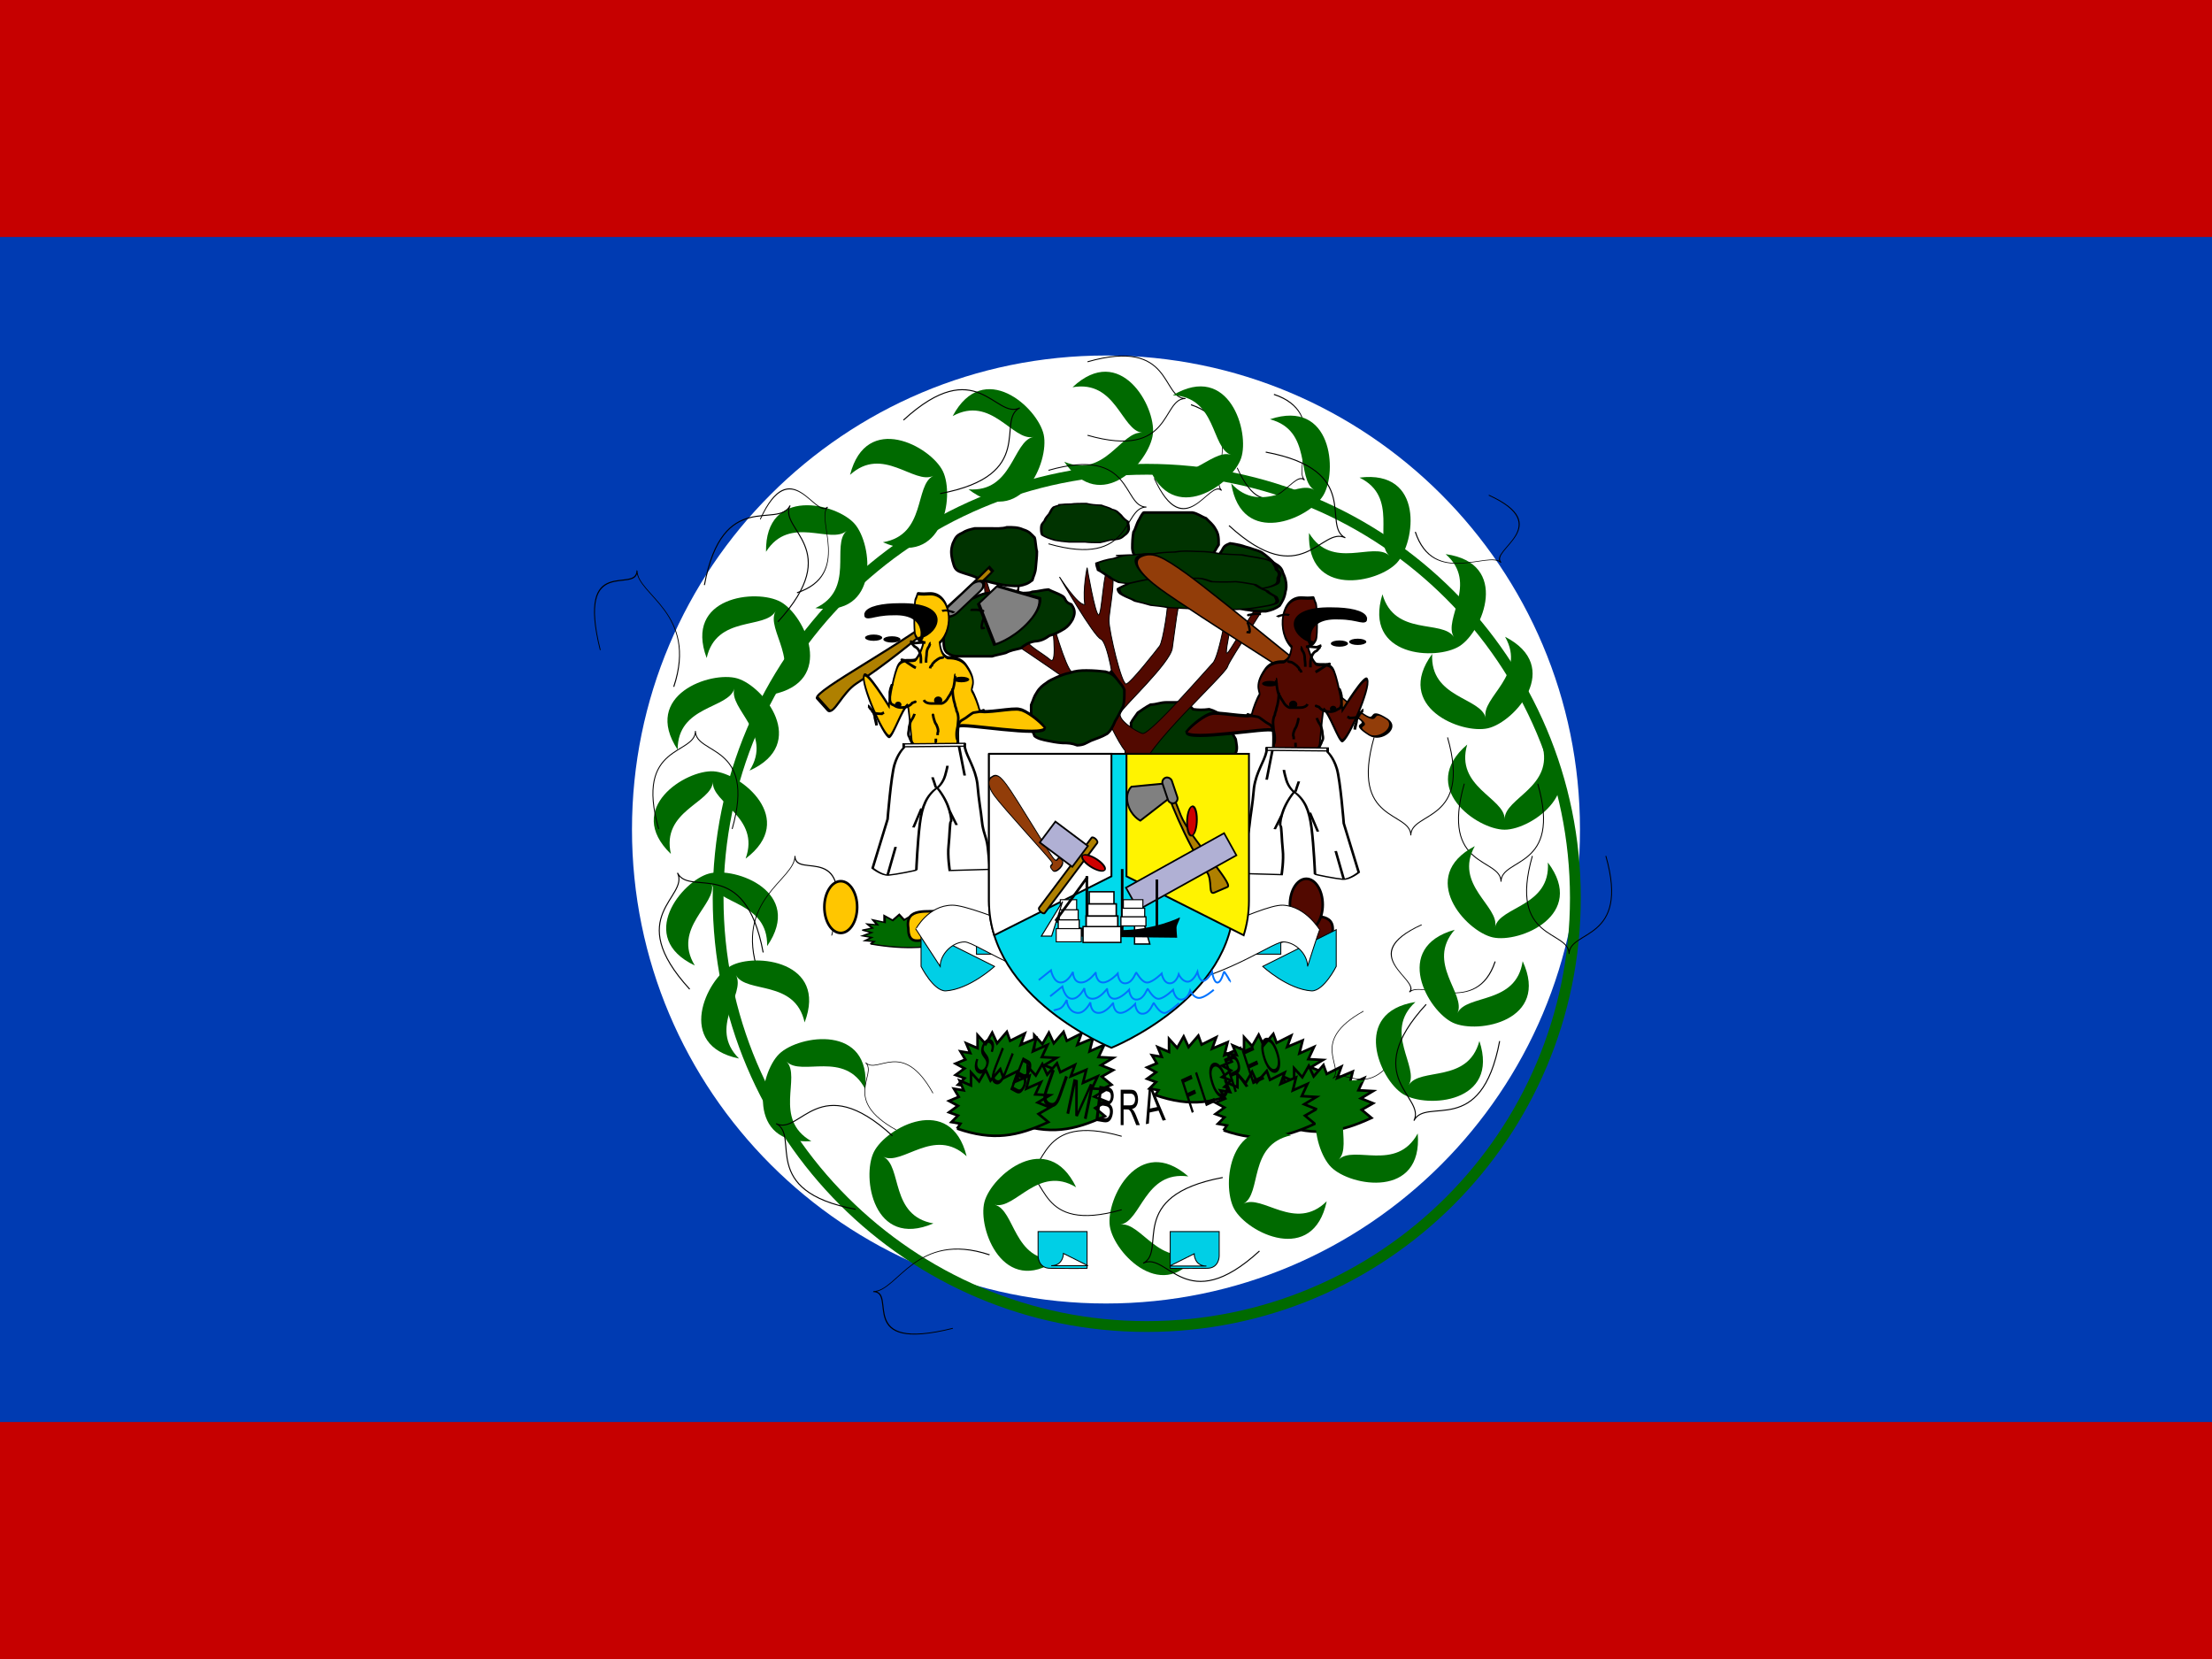 <svg xmlns="http://www.w3.org/2000/svg" height="480" width="640"><rect width="100%" height="100%" fill="#333333" stroke="none"/><defs><clipPath id="a"><path fill-opacity=".67" d="M0 0h640v480H0z"/></clipPath></defs><g clip-path="url(#a)"><path fill-rule="evenodd" fill="#c60000" d="M-40 0h720v480H-40z"/><path fill-rule="evenodd" fill="#003bb2" d="M-40 68.57h720v342.86H-40z"/><path d="M457.137 239.998c0 75.743-61.403 137.143-137.142 137.143-75.743 0-137.142-61.4-137.142-137.14 0-75.744 61.402-137.143 137.142-137.143 75.743 0 137.142 61.403 137.142 137.142z" fill-rule="evenodd" fill="#fff"/><g stroke="#000" fill-rule="evenodd"><path d="M0 318.04c6.927 1.02 14.39 1.206 23.312 0 7.405 1.994 12.863 5.647 18.317 8.326 3.055 5.665 7.337 14 11.654 18.316 1.874 6.872 4.64 9.755 8.326 16.652.92 6.795 3.183 13.617 0 19.98-3.795 4.746-9.757 7.516-14.985 9.992-6.902 3.688-10.937 5.046-19.982 6.66-7.444 1.33-15.03 1.666-23.312 1.666-8.01-1.43-14.19-2.757-21.645-3.33-7.414-1.324-15.898-2.007-23.312-3.33-4.813-2.816-11.026-5.127-16.65-6.66-3.908-3.726-9.56-7.954-14.987-11.657-4.19-7.502-8.004-10.206-11.656-16.652-3.318-4.876-4.892-11.17-4.997-19.98 2.625-5.345 6.96-10.53 9.99-14.987 5.198-3.433 11.073-7.99 18.317-11.656 9.784-.346 13.604-3.214 23.312-3.33h24.977c5.65.565 8.44 5.583 13.32 9.99z" transform="matrix(.2 0 0 .2 345.2 141.6)" stroke-width="3.75" fill="#030"/><path d="M273.08 659.39c-6.66-38.298-16.652-133.21-16.652-174.84 1.665-31.64 121.56-139.87 124.89-151.53 3.33-11.656 64.94-99.91 74.93-126.55-24.976 18.316-66.605 98.243-74.93 106.57-8.326 8.326 18.316-83.257 9.99-111.56-8.325 33.303-21.646 118.22-31.637 126.55-4.993 4.996-91.58 104.9-101.57 101.57-9.99-3.33-36.63-19.98-31.635-29.972 4.995-9.99 71.6-71.6 74.93-93.248s8.327-73.266 14.987-78.26c6.662-4.997 16.653-29.974 24.978-49.956-21.646 9.99-24.977 39.964-33.302 41.63-8.326 1.664-28.308-33.304-28.308-33.304s13.32 38.298 14.986 46.624c1.666 8.326-6.66 63.275-11.656 69.936-4.995 6.66-41.628 53.284-48.29 54.95-6.66 1.665-24.976-76.597-24.976-91.583s13.32-73.266 0-76.597c-8.326 0-9.99 68.27-14.986 68.27s-16.652-68.27-16.652-68.27-6.66 31.638-3.33 53.284c-9.99 1.666-36.633-39.962-36.633-39.962s49.955 86.587 59.947 89.917c9.99 4.993 19.98 68.27 18.316 71.6s-49.954-16.65-59.945-23.313c-9.99-6.66-29.972-79.927-29.972-79.927s9.99 71.602-1.665 61.612c-11.656-9.99-29.972-18.317-39.963-33.303-9.99-14.988-4.995-76.6-4.995-76.6s-16.65 54.95-23.312 54.95c-6.66 0-28.307-73.265-28.307-73.265s3.33 79.927 13.32 84.922c9.99 4.995 159.85 104.9 161.52 114.9 1.666 9.99 19.983 48.288 29.974 59.944-1.666 21.648 6.66 161.52 9.99 194.82l29.973 9.99z" transform="matrix(.2 0 0 .2 278.9 126.3)" stroke-width="1pt" fill="#520900"/><path d="M-338.02 133.21c1.85 6.416 2.528 12.146 11.656 14.986 5.054 1.925 15.007 4.53 19.982 6.66 5.242 2.484 11.14 5.594 18.316 6.66 5.394 1.8 14.58 3.65 21.647 4.997 7.445 1.33 15.03 1.665 23.314 1.665 9.557-1.707 13.81-3.43 19.98-8.326 1.852-6.786 4.344-9.832 4.997-18.317.568-7.944 1.666-14.82 1.666-23.31-1.54-4.624-1.79-15.36-3.33-19.983-5.577-5.466-7.05-8.65-16.652-11.656-7.476-3.382-14.307-3.33-23.312-3.33-6.96 2.32-15.343 1.665-23.31 1.665h-23.312c-6.973 1.518-12.292 2.764-18.317 6.66-8.132 3.675-9.337 6.32-13.32 14.99-2.934 8.8-3.036 15.414 0 26.64z" transform="matrix(.2 0 0 .2 343.3 135.9)" stroke-width="3.75" fill="#030"/><path d="M-329.7 191.49c0-2.78-6.02 2.69-8.326 4.995-5.392 3.774-7.647 8.815-8.326 18.317-2.502 5.19 0 13.714 0 21.646 0 9.18.062 15.585 4.996 19.982 5.598 3.445 8.29 4.995 18.316 4.995h46.624c5.896-1.965 13.09-2.953 19.982-4.995 7.705-4.085 13.07-4.517 21.646-6.66 4.883-4.238 11.635-8.6 19.982-9.99 9.547-.456 15.257-3.79 21.647-8.327 8.218-2.054 15.637-6.365 21.65-9.99 4.836-3.29 8.31-7.416 11.655-13.322 3.396-7.923 4.482-12.893-1.665-21.645-12.144-4.415-6.11-9.19-14.988-13.32-4.062-2.454-13.524-5.674-18.316-8.327-8.293.615-14.192 2.68-23.312 3.33-4.71 2.356-14.368 1.666-21.647 1.666h-26.642c-7.968 0-16.35-.656-23.312 1.665-6.667 1.817-9.985 4.84-16.65 6.66-4.394 2.986-11.508 5.41-16.653 8.325l16.652-8.326c-4.393 2.986-11.507 5.41-23.312 13.32z" transform="matrix(.2 0 0 .2 342.3 137.6)" stroke-width="3.75" fill="#030"/><path d="M-186.5 49.95c3.314 0-5.2 3.98-8.326 6.66-4.01 7.063-4.474 13.422-6.66 19.98-2.566 5.773-5.727 13.067-6.66 19.983-3.14 7.494-4.88 10.226-4.997 19.982 0 7.677-.09 16.38 1.665 21.646 5.05 6.364 9.9 9.978 18.317 14.988 7.205 2.495 12.49 3.984 19.98 4.996h23.312c5.267 1.756 13.97 1.665 21.646 1.665 8.492-3.173 11.708-7.21 19.98-8.327 9.116-.828 10.688-4.642 14.987-11.656 3.998-5.168 5.674-11.013 6.66-18.316 0-8.4-.75-15.627-1.665-23.31-4.006-4.495-7.052-10.697-9.99-18.317-5.146-8.82-5.152-12.74-13.32-16.65-3.977-5.43-10.85-8.07-14.988-11.657-8.65-.618-15.218-1.694-21.646-4.995-7.678 0-16.38-.09-21.647 1.666-6.03 0-10.447.57-16.65 1.665z" transform="matrix(.2 0 0 .1 343.9 141)" stroke-width="3.75" fill="#030"/><path d="M-58.28 64.935c-.987 0-4.077 4.824-6.66 9.99-4.344 6.916-4.925 13.316-8.326 18.317-1.33 7.443-1.665 15.028-1.665 23.312.753 8.314 3.194 11.323 8.323 14.987 7.713 4.38 11.367 6.413 19.982 8.327 7.447.573 12.8 1.665 21.647 1.665 7.968 0 16.35.657 23.312-1.664 8.283 0 15.87-.336 23.312-1.665 3.823-3.24 12.04-6.14 16.65-8.324 5.483-6.643 8.107-13.246 11.657-18.318 0-9.823.078-15.565-4.995-23.313-3.622-6.39-7.962-9.32-13.323-14.987-6.718-2.336-12.38-7.195-19.982-8.325H-58.28z" transform="matrix(.2 0 0 .2 342.6 135.3)" stroke-width="3.75" fill="#030"/><path d="M76.596 76.59c-6.286 2.62-8.59 3.3-11.656 9.992-4.62 7.115-7.342 10.462-11.656 14.986-.99 6.664-3.643 13.88-6.66 18.317-.915 7.684-1.666 14.913-1.666 23.312 4.222 6.486 10.085 12.603 16.65 16.65 6.792 2.352 13.95 5.933 19.983 8.327 7.768 2.033 14.953 4.398 23.314 4.995 7.217 1.803 15.164 1.663 23.312 1.663 7.404-1.61 13.75-3.478 19.98-8.325 3.334-5.197 7.157-11.046 8.327-19.983 2.754-8.263.54-19.06-3.33-26.642-2.04-7.477-5.016-10.373-13.32-14.987-4.596-4.854-10.703-10.322-14.988-13.32-5.28-4.585-12.142-5.154-19.98-8.327-8.493-1.887-11.338-4.33-19.983-4.995l19.983 4.995c-8.488-1.885-11.333-4.33-28.304-6.66z" transform="matrix(.2 0 0 .2 340.6 141.9)" stroke-width="3.75" fill="#030"/><path d="M-51.62 146.53c-7.617 3.463-11.16 7.635-16.65 13.32 0 8.847 1.092 14.2 1.665 21.648 3.466 4.734 7.144 14.25 9.99 18.316 2.173 6.812 6.922 12.137 9.992 16.652 7.69 3.112 15.495 5.44 23.312 8.325 9.196 0 15.096 2.06 23.31 3.333 6.962 2.32 15.344 1.665 23.312 1.665 8.147 0 16.094-.14 23.312 1.665 7.703 1.37 13.396 4.36 21.647 4.995 4.74-.45 13.137-1.138 19.983-1.665 7.667-3.485 10.982-5.707 14.987-11.656 3.753-4.542 3.33-11.267 3.33-19.98 1.603-8.973 2.093-15.008-1.664-23.313-.108-8.96-1.817-13.172-3.33-21.647-3.006-6.01-5.647-8.65-11.657-11.656-5.466-3.807-12.865-5.997-18.318-9.99-7.433-.885-15.76-2.05-21.647-3.33-6.51-4.34-11.933-6.545-21.647-6.66-9.515-1.133-13.997-2.264-21.648 1.664-7.99.57-15.15 2.17-19.982 4.996-6.144.47-15.283.98-19.982 3.33-7.414 0-9.987 1.287-16.65 1.664l16.65-1.665c-7.414 0-9.987 1.286-18.316 9.99z" transform="matrix(.3 0 0 .1 337.9 146.9)" stroke-width="3.75" fill="#030"/><path d="M-123.22 278.07c-4.3-.632-17.278-1.665-26.642-1.665-8.747 0-15.86.58-23.312 3.33-7.975 1.537-13.883 4.047-19.982 6.66-5.053 2.394-10.953 4.83-14.986 8.326-4.955 3.37-9.13 6.337-13.32 13.323-4.477 6.422-4.945 10.56-8.327 18.317v23.31c.59 7.634 1.64 14.23 4.997 21.648 5.022 4.017 11.977 5.282 18.317 6.66 6.03 1.31 13.875 2.775 21.647 3.33 9.24 0 14.16.466 21.647 3.33 9.747-.36 11.606-2.627 19.982-6.66 9.313-3.692 14.86-5.06 23.31-9.99 5.174-4.08 8.58-10.985 11.657-18.317 4.69-7.573 7.91-14.884 11.656-21.645 1.804-7.218 1.665-15.164 1.665-23.312-2.22-6.258-5.752-8.905-9.99-14.986-4.617-5.05-6.673-8.946-9.992-13.32l9.99 13.32c-4.615-5.05-6.67-8.946-18.315-11.656z" transform="matrix(.2 0 0 .2 344.3 138.7)" stroke-width="3.75" fill="#030"/><path d="M0 318.04c6.927 1.02 14.39 1.206 23.312 0 7.405 1.994 12.863 5.647 18.317 8.326 3.055 5.665 7.337 14 11.654 18.316 1.874 6.872 4.64 9.755 8.326 16.652.92 6.795 3.183 13.617 0 19.98-3.795 4.746-9.757 7.516-14.985 9.992-6.902 3.688-10.937 5.046-19.982 6.66-7.444 1.33-15.03 1.666-23.312 1.666-8.01-1.43-14.19-2.757-21.645-3.33-7.414-1.324-15.898-2.007-23.312-3.33-4.813-2.816-11.026-5.127-16.65-6.66-3.908-3.726-9.56-7.954-14.987-11.657-4.19-7.502-8.004-10.206-11.656-16.652-3.318-4.876-4.892-11.17-4.997-19.98 2.625-5.345 6.96-10.53 9.99-14.987 5.198-3.433 11.073-7.99 18.317-11.656 9.784-.346 13.604-3.214 23.312-3.33h24.977c5.65.565 8.44 5.583 13.32 9.99z" transform="matrix(.3 0 0 .1 350.6 136.5)" stroke-width="3.75" fill="#030"/></g><g fill-rule="evenodd" stroke="#000" stroke-width="3.711" fill="#006a00"><path d="M200.16 613.18l4.71-7.064-12.952-2.355 9.42-9.417-12.952-4.71 12.952-9.42-12.952-7.064 14.13-5.888-7.065-11.773 14.13 2.354-5.886-14.13 16.484 7.065v-18.84l11.774 12.952 9.42-16.484 7.065 15.306 14.13-16.484 4.71 12.952 21.192-10.597-5.888 16.484 22.37-9.42-4.71 18.84 21.195-9.42-8.242 17.66 21.194 1.177-17.663 10.597 17.662 7.064-16.485 9.42 14.13 11.774c-45.136 20.802-79.674 27.474-131.87 9.42z" transform="matrix(.2 0 0 .2 294.2 194.2)"/><path d="M200.16 613.18l4.71-7.064-12.952-2.355 9.42-9.417-12.952-4.71 12.952-9.42-12.952-7.064 14.13-5.888-7.065-11.773 14.13 2.354-5.886-14.13 16.484 7.065v-18.84l11.774 12.952 9.42-16.484 7.065 15.306 14.13-16.484 4.71 12.952 21.192-10.597-5.888 16.484 22.37-9.42-4.71 18.84 21.195-9.42-8.242 17.66 21.194 1.177-17.663 10.597 17.662 7.064-16.485 9.42 14.13 11.774c-45.136 20.802-79.674 27.474-131.87 9.42z" transform="matrix(.2 0 0 .2 255.2 193.1)"/><path d="M200.16 613.18l4.71-7.064-12.952-2.355 9.42-9.417-12.952-4.71 12.952-9.42-12.952-7.064 14.13-5.888-7.065-11.773 14.13 2.354-5.886-14.13 16.484 7.065v-18.84l11.774 12.952 9.42-16.484 7.065 15.306 14.13-16.484 4.71 12.952 21.192-10.597-5.888 16.484 22.37-9.42-4.71 18.84 21.195-9.42-8.242 17.66 21.194 1.177-17.663 10.597 17.662 7.064-16.485 9.42 14.13 11.774c-45.136 20.802-79.674 27.474-131.87 9.42z" transform="matrix(.2 0 0 .2 315.9 193.7)"/><path d="M200.16 613.18l4.71-7.064-12.952-2.355 9.42-9.417-12.952-4.71 12.952-9.42-12.952-7.064 14.13-5.888-7.065-11.773 14.13 2.354-5.886-14.13 16.484 7.065v-18.84l11.774 12.952 9.42-16.484 7.065 15.306 14.13-16.484 4.71 12.952 21.192-10.597-5.888 16.484 22.37-9.42-4.71 18.84 21.195-9.42-8.242 17.66 21.194 1.177-17.663 10.597 17.662 7.064-16.485 9.42 14.13 11.774c-45.136 20.802-79.674 27.474-131.87 9.42z" transform="matrix(.2 0 0 .1 289 212.4)"/><path d="M200.16 613.18l4.71-7.064-12.952-2.355 9.42-9.417-12.952-4.71 12.952-9.42-12.952-7.064 14.13-5.888-7.065-11.773 14.13 2.354-5.886-14.13 16.484 7.065v-18.84l11.774 12.952 9.42-16.484 7.065 15.306 14.13-16.484 4.71 12.952 21.192-10.597-5.888 16.484 22.37-9.42-4.71 18.84 21.195-9.42-8.242 17.66 21.194 1.177-17.663 10.597 17.662 7.064-16.485 9.42 14.13 11.774c-45.136 20.802-79.674 27.474-131.87 9.42z" transform="matrix(.2 0 0 .2 330.4 202.7)"/><path d="M200.16 613.18l4.71-7.064-12.952-2.355 9.42-9.417-12.952-4.71 12.952-9.42-12.952-7.064 14.13-5.888-7.065-11.773 14.13 2.354-5.886-14.13 16.484 7.065v-18.84l11.774 12.952 9.42-16.484 7.065 15.306 14.13-16.484 4.71 12.952 21.192-10.597-5.888 16.484 22.37-9.42-4.71 18.84 21.195-9.42-8.242 17.66 21.194 1.177-17.663 10.597 17.662 7.064-16.485 9.42 14.13 11.774c-45.136 20.802-79.674 27.474-131.87 9.42z" transform="matrix(.2 0 0 .2 314 204.4)"/><path d="M200.16 613.18l4.71-7.064-12.952-2.355 9.42-9.417-12.952-4.71 12.952-9.42-12.952-7.064 14.13-5.888-7.065-11.773 14.13 2.354-5.886-14.13 16.484 7.065v-18.84l11.774 12.952 9.42-16.484 7.065 15.306 14.13-16.484 4.71 12.952 21.192-10.597-5.888 16.484 22.37-9.42-4.71 18.84 21.195-9.42-8.242 17.66 21.194 1.177-17.663 10.597 17.662 7.064-16.485 9.42 14.13 11.774c-45.136 20.802-79.674 27.474-131.87 9.42z" transform="matrix(.2 0 0 .2 238.8 193.1)"/><path d="M200.16 613.18l4.71-7.064-12.952-2.355 9.42-9.417-12.952-4.71 12.952-9.42-12.952-7.064 14.13-5.888-7.065-11.773 14.13 2.354-5.886-14.13 16.484 7.065v-18.84l11.774 12.952 9.42-16.484 7.065 15.306 14.13-16.484 4.71 12.952 21.192-10.597-5.888 16.484 22.37-9.42-4.71 18.84 21.195-9.42-8.242 17.66 21.194 1.177-17.663 10.597 17.662 7.064-16.485 9.42 14.13 11.774c-45.136 20.802-79.674 27.474-131.87 9.42z" transform="matrix(.2 0 0 .1 211.9 211.8)"/><path d="M200.16 613.18l4.71-7.064-12.952-2.355 9.42-9.417-12.952-4.71 12.952-9.42-12.952-7.064 14.13-5.888-7.065-11.773 14.13 2.354-5.886-14.13 16.484 7.065v-18.84l11.774 12.952 9.42-16.484 7.065 15.306 14.13-16.484 4.71 12.952 21.192-10.597-5.888 16.484 22.37-9.42-4.71 18.84 21.195-9.42-8.242 17.66 21.194 1.177-17.663 10.597 17.662 7.064-16.485 9.42 14.13 11.774c-45.136 20.802-79.674 27.474-131.87 9.42z" transform="matrix(.2 0 0 .2 253.3 202.2)"/><path d="M200.16 613.18l4.71-7.064-12.952-2.355 9.42-9.417-12.952-4.71 12.952-9.42-12.952-7.064 14.13-5.888-7.065-11.773 14.13 2.354-5.886-14.13 16.484 7.065v-18.84l11.774 12.952 9.42-16.484 7.065 15.306 14.13-16.484 4.71 12.952 21.192-10.597-5.888 16.484 22.37-9.42-4.71 18.84 21.195-9.42-8.242 17.66 21.194 1.177-17.663 10.597 17.662 7.064-16.485 9.42 14.13 11.774c-45.136 20.802-79.674 27.474-131.87 9.42z" transform="matrix(.2 0 0 .2 236.9 203.9)"/><path d="M200.16 613.18l4.71-7.064-12.952-2.355 9.42-9.417-12.952-4.71 12.952-9.42-12.952-7.064 14.13-5.888-7.065-11.773 14.13 2.354-5.886-14.13 16.484 7.065v-18.84l11.774 12.952 9.42-16.484 7.065 15.306 14.13-16.484 4.71 12.952 21.192-10.597-5.888 16.484 22.37-9.42-4.71 18.84 21.195-9.42-8.242 17.66 21.194 1.177-17.663 10.597 17.662 7.064-16.485 9.42 14.13 11.774c-45.136 20.802-79.674 27.474-131.87 9.42z" transform="matrix(-.3 0 0 -.2 399.8 380.2)"/></g><path d="M356.34 196.48c0 22.512-18.995 6.66-38.298 6.66-19.302 0-36.632 17.517-39.962 0 0-9.19 25.655-23.312 44.957-23.312 14.308 1.666 36.634-4.196 33.303 16.652z" fill-rule="evenodd" transform="matrix(.3 0 0 .3 278.6 211)" stroke="#000" stroke-width="2.5" fill="#510800"/><path d="M356.34 196.48c0 22.512-18.995 6.66-38.298 6.66-19.302 0-36.632 17.517-39.962 0 0-9.19 25.655-23.312 44.957-23.312 14.308 1.666 36.634-4.196 33.303 16.652z" fill-rule="evenodd" transform="matrix(-.3 0 0 .3 369.7 209.6)" stroke="#000" stroke-width="2.5" fill="#ffc600"/><path d="M349.68 188.16c0 13.794-7.082 24.977-15.82 24.977-8.736 0-15.818-11.183-15.818-24.977s7.082-24.977 15.82-24.977c8.735 0 15.818 11.183 15.818 24.977z" fill-rule="evenodd" transform="matrix(.3 0 0 .3 277.8 205.3)" stroke="#000" stroke-width="2.5" fill="#520900"/><g fill-rule="evenodd" stroke="#000" stroke-width="1pt" transform="matrix(-.6 -.1 -.4 .6 523.7 93.7)"><path d="M273.75 383.58c-2.737 4.56 42.976 12.952 57.694 22.37 14.72 9.42 14.718 10.01 21.194 14.72l1.765-2.945C350.87 414.193 315.91 391.37 292 383.58c-6.805-2.273-10.3-13.248-12.95-8.83l-5.3 8.83z" transform="matrix(-.7 -.5 .5 -.8 322.4 677.9)" fill="#af8000"/><path d="M319.08 369.45l-25.315-5.887s-5.887 2.354-6.475 11.185c-.59 8.83 4.71 14.13 4.71 14.13l27.08-9.42V369.45z" transform="matrix(.8 -.3 .3 .9 -89.2 -64.2)" fill="gray"/><rect ry="3.532" rx="3.532" transform="matrix(.8 -.3 .3 .9 -19.2 -255.6)" height="19.428" width="7.064" y="534.62" x="175.71" fill="gray"/></g><path d="M244.77 87.42c7.322-5.948 11.157-3.72 17.65 3.1 9.322 9.815 41.317 58.855 46.312 63.02s4.24-6.42 10.344-1.39c3.032 3.728-10.437 17.027-13.737 14.57-6.413-5.02 3.913-5.375-.356-9.644-4.925-5.133-51.215-40.497-60.282-50.57-5.92-6.578-6.314-13.97.067-19.088z" fill-rule="evenodd" transform="matrix(.7 .2 .3 .5 132.4 68.2)" stroke="#000" stroke-width="1.25" fill="#923d09"/><g stroke="#000"><path d="M193.63 88.25c15.546 4.423 43.275 46.12 53.766 45.79 16.652-.48 83.233-77.56 72.564-88.252-7.4-8.246-67.94 41.192-71.852 44.126-.67-8.6-15.95-51.042-28.31-59.945-14.62-9.31-32.21-4.16-47.82-6.663-7.3-2.843-18.84-14.056-23.78-24.976 8.182-3.543 15.323-2.48 23.31-10.65 5.68-6.642 2.382-46.913.37-51.06-13.29-14.267 5.43-7.326-39.023-9.08-64.268-2.447-75.878 49.58-31.653 70.79-3.462 15.93-14.22 19.595-22.94 21.647-8.776.106-38.825-.763-55.545 12.49-33.403 24.55-8.925 30.903-15.352 35.8C.192 73.91-10.503 88.093-14.523 96.573c-10.472 4.996-99.485-4.995-116.5-1.664-16.42.964-56.467 15.817-73.15 26.64 3.565 14.142 241.51-7.603 249.27-2.497 5.946 3.345-2.705 51.237 2.01 54.95 1.66 9.062 116.54 5.828 125.6 5.828 7.558-18.86 15.39-81.557 20.926-91.582z" fill-rule="evenodd" transform="matrix(-.1 0 0 .2 282 186.3)" stroke-width="4.702" fill="#ffc600"/><path d="M174.9-96.568c1.543 25.457-7.118 3.304-38.37 3.304C75.97-98.3 97.246 5.932 97.246-26.24 71.018-39.95 52.41-126.53 126.86-123.17c23.54 0 44.96 7.858 48.045 26.603z" fill-rule="evenodd" transform="matrix(-.2 0 0 .1 285.6 187.1)" stroke-width="5.125"/><path d="M387.98 96.574c0 1.68-.172 7.957-.833 11.656-.445 3.74-1.54 8.077-2.498 10.823-.344 4.452-2.093 5.174-2.5 9.99-1.543 2.27-2.21 5.945-2.497 9.992 0 4.27.686 7.558.833 11.656.48 3.56 1.612 6.368 1.665 10.825 0 4.365-.004 7.55-1.664 9.99v5.83" transform="matrix(-.2 0 0 .2 353.2 179.9)" stroke-width="3.75" fill="none"/><path d="M383.81 76.592c.58 0 1.03 20.13 5.828 24.978 1.04 3.212 4.574 7.343 5.828 9.99 1.672 2.46 3.98 5.368 8.326 6.66h11.656c4.634 0 7.473.056 10.823-1.664 1.487-.8 2.533-1.846 3.33-3.33m12.49 2.494h.832c-2.327 0-1.092-.104 3.33 1.665 1.726 2.537 3.77 3.625 6.66 4.996 2.983 1.47 6.392 1.667 10.824 1.667 4.198-.354 6.74-1.686 9.16-3.33 4.042-1.31 4.814-2.936 5.827-7.494v-11.656c-.478-3.53-1.384-6.372-2.498-9.158-.42-1.26-.833-.706-.833-2.498m34.968 31.638c-.425 0-2.65 2.575-4.163 4.995-2.568.918-3.233 3.716-4.162 5.828-.67 2.675-1.666 2.86-1.666 6.66-1.68 3.71-2.206 7.008-2.5 10.824l2.498-10.823c-1.678 3.708-2.205 7.007-2.498 10.823m-36.63-94.91h-.833c2.25 0 1.1-.054-3.33.832-1.817 2.27-4.807 4.303-7.493 5.825-2.977 1.825-5.367 4.01-8.326 4.996l8.326-4.995c-2.977 1.825-5.367 4.01-8.326 4.996M402.13 51.616h.833c-2.248 0-1.105-.054 3.33.833 2.936 1.39 4.752 2.89 7.493 4.995 1.29 1.935 3.257 2.305 4.163 5.828 1.572.85 2.122 1.67 2.496 4.165m6.664-37.467h4.163c4.53 0 6.733.68 10.824.833 3.538-.423 4.382-1.736 7.493-2.496m-6.66 104.906c.14.66 1.652 4.256 2.498 5.828 1.517 2.512 3.538 4.914 4.163 8.326.97 2.905 1.528 6.23 1.667 9.99.76 3.503 1.264 6.62-.833 9.16-.898 3.29-2.57 5.69-4.162 9.157-1.11 0-.832-.276-.832.835m-29.15-41.635v.833c0-2.248.055-1.105-.832 3.33-1.147 4.013-2.15 7.388-4.163 9.99-1.098 3.295-2.326 4.505-2.498 9.16.662 1.543.833 3.262.833 5.827m2.5 5v4.163c.908 1.21.55 1.294 1.665 1.665M343.02 128.21v.832c0-2.327-.258-.936 4.163.833 3.572.638 7.937 1.037 10.823 1.665 2.672 1.312 5.265 3.48 7.493 4.995 1.992 1.728 4.817 3.48 7.492 4.996 3.004 1.504 4.325 2.825 5.828 5.83.908 1.21.55 1.293 1.666 1.665" transform="matrix(-.2 0 0 .2 353.2 179.9)" stroke-width="3.75" fill="none"/><path d="M423.78-16.655c.123-.184 2.467-1.914 4.996-2.498 1.805-1.354 4.812-.74 6.66 0" transform="matrix(-.3 0 0 .2 403.2 180.6)" stroke-width="3" fill="none"/><path d="M445.42-19.153h.833c-2.248 0-1.106.054 3.33-.833 3.48-1.16 7.672-.832 11.656-.832 1.172.39.83.242.83 1.665M444.59-7.497v.833c0-2.327-.103-1.09 1.666 3.33.643 2.962 1.76 7.05.832 9.158-2.184 0-2.86-.274-4.163-.833" transform="matrix(-.2 0 0 .2 373.5 180.6)" stroke-width="3.402" fill="none"/><path d="M371.33-24.98c0 3.218-4.1 5.827-9.158 5.827s-9.158-2.61-9.158-5.828 4.1-5.83 9.158-5.83 9.158 2.61 9.158 5.83z" fill-rule="evenodd" transform="matrix(-.2 0 0 .1 350.6 199.1)" stroke-width="4.501"/><path d="M371.33-24.98c0 3.218-4.1 5.827-9.158 5.827s-9.158-2.61-9.158-5.828 4.1-5.83 9.158-5.83 9.158 2.61 9.158 5.83z" fill-rule="evenodd" transform="matrix(-.2 0 0 .1 330.5 187.5)" stroke-width="6.528"/><path d="M371.33-24.98c0 3.218-4.1 5.827-9.158 5.827s-9.158-2.61-9.158-5.828 4.1-5.83 9.158-5.83 9.158 2.61 9.158 5.83z" fill-rule="evenodd" transform="matrix(-.2 0 0 .1 325.2 187)" stroke-width="6.528"/><path d="M412.95 113.64c0 2.07-1.864 3.747-4.163 3.747-2.3 0-4.163-1.678-4.163-3.747s1.864-3.747 4.163-3.747c2.3 0 4.163 1.678 4.163 3.747zm56.62 6.25c0 1.38-1.305 2.498-2.914 2.498-1.61 0-2.914-1.12-2.914-2.498s1.305-2.498 2.914-2.498c1.61 0 2.914 1.12 2.914 2.498z" fill-rule="evenodd" transform="matrix(-.2 0 0 .2 353.2 179.9)" stroke-width="3.75"/><path d="M447.09 31.634v.833c0-2.796.197-1.03-4.163 3.33-3.724 1.785-5.164 3.667-6.66 6.66-1.742 3.85-2.342 6.613-2.498 10.824v6.663M419.61 30.8c.577 0 1.477 2.274 2.498 4.996 1.856 2.19 3.037 5.35 3.33 9.16 0 4.517.78 6.452.833 10.823v3.33m78.27 69.93c0 .48-2.6 1.455-4.163 3.33-3.16.428-5.964.833-9.99.833-.61-.916-1.836-1.217-3.33-1.665" transform="matrix(-.2 0 0 .2 353.2 179.9)" stroke-width="3.75" fill="none"/></g><g fill-rule="evenodd" stroke="#000" stroke-width="3.75" fill="#fff"><path d="M276.41 36.63l88.253 1.665V49.95s8.325 14.987 13.32 48.29c4.996 33.303 9.992 158.19 9.992 158.19l21.646 141.54s-13.32 21.647-23.31 19.982c-9.99-1.666-39.963-13.32-39.963-14.987 0-1.665-1.665-79.926-4.995-133.21-3.33-53.285-9.99-81.592-24.976-104.9-19.982 48.288-21.647 98.243-19.982 98.243s1.665 39.963 3.33 69.936c1.666 29.972-1.665 71.6-1.665 71.6l-58.28-3.33s1.664-36.633 3.33-64.94c1.665-28.307 6.744-41.625 8.326-73.266 1.748-34.963 4.202-53.32 6.66-109.9 3.238-45.74 14.687-75.258 17.9-103.24.87-7.133-.416-12.488.416-13.32z" transform="matrix(-.2 0 0 .1 334.4 211.4)"/><path d="M316.38 166.51s-8.326-13.32-11.656-36.633-3.33-28.307-3.33-28.307m-3.334 131.55l-9.99 39.963" transform="matrix(-.2 0 0 .1 334.4 211.4)"/><path d="M276.41 223.12l11.657 54.95" transform="matrix(-.2 0 0 .1 321.9 211.6)"/><path d="M387.98 417.95l-11.66-81.6M276.41 44.955l88.253 1.665M318.04 164.84c0-1.665 4.995-29.972 4.995-29.972M284.74 44.955l-8.326 84.922" transform="matrix(-.2 0 0 .1 334.4 211.4)"/></g><path d="M549.21 538.58c0 136.98-111.05 248.03-248.03 248.03S53.15 675.56 53.15 538.58 164.2 290.55 301.18 290.55 549.21 401.6 549.21 538.58z" stroke="#006a00" stroke-width="6.25" fill="none" transform="matrix(.5 0 0 .5 181.2 -9.5)"/><g stroke-width="1pt"><path d="M446.172 215.426c14.442 12.315-2.86 24.63-10.832 24.63-7.972 0-25.275-12.316-10.832-24.63-3.61 12.315 10.832 15.394 10.832 21.552 0-6.158 14.443-9.236 10.832-21.552z" fill-rule="evenodd" fill="#006a00"/><path d="M336.61 432.28c35.433 124.02-53.15 106.3-53.15 141.73 0-35.433-88.582-17.717-53.15-141.73" stroke="#000" fill="none" transform="matrix(.2 0 0 .2 377.6 140.3)"/></g><g stroke-width="1pt"><path d="M310.32 112.045c13.822-13.01 24.133 5.57 23.25 13.502-.88 7.933-15.017 23.79-25.644 8.056 11.825 4.955 16.478-9.077 22.59-8.396-6.112-.68-7.57-15.394-20.195-13.162z" fill-rule="evenodd" fill="#006a00"/><path d="M336.61 432.28c35.433 124.02-53.15 106.3-53.15 141.73 0-35.433-88.582-17.717-53.15-141.73" stroke="#000" fill="none" transform="matrix(0 -.2 .2 0 228.2 172)"/></g><g stroke-width="1pt"><path d="M347.045 361.822c-10.01 16.134-24.75.84-25.938-7.054-1.188-7.893 8.395-26.86 22.71-14.395-12.7-1.74-13.59 13.018-19.67 13.936 6.08-.92 11.274 12.92 22.898 7.51z" fill-rule="evenodd" fill="#006a00"/><path d="M336.61 432.28c35.433 124.02-53.15 106.3-53.15 141.73 0-35.433-88.582-17.717-53.15-141.73" stroke="#000" fill="none" transform="matrix(0 .2 -.2 0 411 282.7)"/></g><g stroke-width="1pt"><path d="M194.105 247.072c-13.647-13.193 4.388-24.403 12.345-23.905 7.957.498 24.46 13.87 9.277 25.258 4.37-12.066-9.852-16.04-9.47-22.187-.382 6.146-14.988 8.317-12.152 20.834z" fill-rule="evenodd" fill="#006a00"/><path d="M336.61 432.28c35.433 124.02-53.15 106.3-53.15 141.73 0-35.433-88.582-17.717-53.15-141.73" stroke="#000" fill="none" transform="matrix(-.2 0 0 -.2 257.9 326.3)"/></g><g stroke-width="1pt"><path d="M435.467 184.24c16.876 8.673 2.853 24.63-4.908 26.458-7.76 1.83-27.42-6.188-16.18-21.49-.698 12.817 14.065 12.5 15.474 18.495-1.41-5.994 11.945-12.304 5.612-23.464z" fill-rule="evenodd" fill="#006a00"/><path d="M336.61 432.28c35.433 124.02-53.15 106.3-53.15 141.73 0-35.433-88.582-17.717-53.15-141.73" stroke="#000" fill="none" transform="matrix(.2 0 0 .2 351.5 126.9)"/></g><g stroke-width="1pt"><path d="M275.64 120.38c8.96-16.74 24.645-2.42 26.335 5.382 1.69 7.8-6.665 27.342-21.745 15.818 12.785.924 12.73-13.86 18.74-15.166-6.01 1.305-12.074-12.175-23.33-6.033z" fill-rule="evenodd" fill="#006a00"/><path d="M336.61 432.28c35.433 124.02-53.15 106.3-53.15 141.73 0-35.433-88.582-17.717-53.15-141.73" stroke="#000" fill="none" transform="matrix(0 -.2 .2 0 216.9 203.4)"/></g><g stroke-width="1pt"><path d="M383.86 347.56c-3.944 18.58-22.995 9.205-26.79 2.184-3.793-7.02-1.21-28.118 16.48-21.26-12.536 2.682-8.367 16.865-13.776 19.796 5.41-2.93 14.986 8.322 24.086-.72z" fill-rule="evenodd" fill="#006a00"/><path d="M336.61 432.28c35.433 124.02-53.15 106.3-53.15 141.73 0-35.433-88.582-17.717-53.15-141.73" stroke="#000" fill="none" transform="matrix(.1 .2 -.2 .1 417.2 251.4)"/></g><g stroke-width="1pt"><path d="M201.03 279.352c-17.135-8.152-3.607-24.532 4.093-26.598 7.7-2.067 27.597 5.343 16.83 20.982.304-12.83-14.442-12.06-16.034-18.01 1.59 5.948-11.564 12.666-4.89 23.626z" fill-rule="evenodd" fill="#006a00"/><path d="M336.61 432.28c35.433 124.02-53.15 106.3-53.15 141.73 0-35.433-88.582-17.717-53.15-141.73" stroke="#000" fill="none" transform="matrix(-.2 .1 0 -.2 286.7 334.1)"/></g><g stroke-width="1pt"><path d="M418.277 160.327c18.784 2.654 10.76 22.333 4.03 26.608-6.733 4.276-27.932 3.156-22.323-14.99 3.54 12.337 17.38 7.19 20.676 12.39-3.294-5.198 7.255-15.544-2.383-24.008z" fill-rule="evenodd" fill="#006a00"/><path d="M336.61 432.28c35.433 124.02-53.15 106.3-53.15 141.73 0-35.433-88.582-17.717-53.15-141.73" stroke="#000" fill="none" transform="matrix(.2 -.1 .1 .1 320.2 133.7)"/></g><g stroke-width="1pt"><path d="M245.943 137.4c4.71-18.4 23.357-8.24 26.856-1.068 3.5 7.172.043 28.145-17.348 20.557 12.636-2.16 9.06-16.504 14.585-19.208-5.526 2.703-14.628-8.938-24.095-.283z" fill-rule="evenodd" fill="#006a00"/><path d="M336.61 432.28c35.433 124.02-53.15 106.3-53.15 141.73 0-35.433-88.582-17.717-53.15-141.73" stroke="#000" fill="none" transform="matrix(-.1 -.2 .2 -.1 208.6 232.1)"/></g><g stroke-width="1pt"><path d="M410.195 327.94c1.517 18.934-19.414 15.395-25.052 9.75-5.638-5.642-9.178-26.6 9.732-25.085-11.25 6.154-3.21 18.555-7.558 22.91 4.347-4.355 16.735 3.692 22.878-7.574z" fill-rule="evenodd" fill="#006a00"/><path d="M336.61 432.28c35.433 124.02-53.15 106.3-53.15 141.73 0-35.433-88.582-17.717-53.15-141.73" stroke="#000" fill="none" transform="matrix(.1 .1 -.1 .1 414.7 226.3)"/></g><g stroke-width="1pt"><path d="M213.82 306.27c-18.582-3.82-9.35-22.96-2.364-26.806 6.986-3.847 28.074-1.406 21.346 16.354-2.764-12.533-16.9-8.262-19.864-13.657 2.963 5.397-8.21 15.063.882 24.11z" fill-rule="evenodd" fill="#006a00"/><path d="M336.61 432.28c35.433 124.02-53.15 106.3-53.15 141.73 0-35.433-88.582-17.717-53.15-141.73" stroke="#000" fill="none" transform="matrix(-.2 .1 -.1 -.2 310.1 339)"/></g><g stroke-width="1pt"><path d="M393.347 138.187c18.82-2.372 16.233 18.724 10.857 24.618-5.377 5.894-26.128 10.38-25.468-8.603 6.646 10.975 18.657 2.374 23.198 6.527-4.54-4.154 2.93-16.908-8.587-22.544z" fill-rule="evenodd" fill="#006a00"/><path d="M336.61 432.28c35.433 124.02-53.15 106.3-53.15 141.73 0-35.433-88.582-17.717-53.15-141.73" stroke="#000" fill="none" transform="matrix(.1 -.2 .1 .1 291.7 138.2)"/></g><g stroke-width="1pt"><path d="M221.634 159.638c-.273-18.992 20.38-14.084 25.637-8.082 5.258 6.002 7.416 27.147-11.353 24.392 11.628-5.4 4.42-18.303 9.044-22.363-4.623 4.06-16.456-4.785-23.325 6.053z" fill-rule="evenodd" fill="#006a00"/><path d="M336.61 432.28c35.433 124.02-53.15 106.3-53.15 141.73 0-35.433-88.582-17.717-53.15-141.73" stroke="#000" fill="none" transform="matrix(-.1 -.2 .1 -.1 210.4 260.8)"/></g><g stroke-width="1pt"><path d="M428.034 301.192c5.935 18.04-15.24 19.545-22.048 15.393-6.808-4.153-15.186-23.684 3.548-26.677-9.483 8.637 1.25 18.79-1.95 24.048 3.2-5.26 17.134-.365 20.45-12.764z" fill-rule="evenodd" fill="#006a00"/><path d="M336.61 432.28c35.433 124.02-53.15 106.3-53.15 141.73 0-35.433-88.582-17.717-53.15-141.73" stroke="#000" fill="none" transform="matrix(.2 .1 -.1 .1 408.5 201.3)"/></g><g stroke-width="1pt"><path d="M234.75 330.176c-18.932 1.19-15.035-19.702-9.3-25.25 5.732-5.545 26.722-8.726 24.88 10.18-5.95-11.37-18.472-3.537-22.746-7.965 4.273 4.43-3.977 16.69 7.166 23.037z" fill-rule="evenodd" fill="#006a00"/><path d="M336.61 432.28c35.433 124.02-53.15 106.3-53.15 141.73 0-35.433-88.582-17.717-53.15-141.73" stroke="#000" fill="none" transform="matrix(-.1 .1 -.1 -.1 336.2 336.5)"/></g><g stroke-width="1pt"><path d="M367.436 121.305c18-5.994 19.564 15.202 15.435 22.03-4.126 6.83-23.61 15.274-26.65-3.474 8.652 9.47 18.76-1.305 24.023 1.883-5.26-3.188-.413-17.153-12.806-20.437z" fill-rule="evenodd" fill="#006a00"/><path d="M336.61 432.28c35.433 124.02-53.15 106.3-53.15 141.73 0-35.433-88.582-17.717-53.15-141.73" stroke="#000" fill="none" transform="matrix(.1 -.2 .1 .1 267.7 141.2)"/></g><g stroke-width="1pt"><path d="M204.46 190.387c-6.63-17.796 14.47-20.122 21.435-16.238 6.964 3.883 16.094 23.073-2.51 26.792 9.14-8.998-1.98-18.725 1.014-24.105-2.995 5.38-17.108 1.03-19.94 13.55z" fill-rule="evenodd" fill="#006a00"/><path d="M336.61 432.28c35.433 124.02-53.15 106.3-53.15 141.73 0-35.433-88.582-17.717-53.15-141.73" stroke="#000" fill="none" transform="matrix(-.2 -.1 .1 -.2 227.9 289.4)"/></g><g stroke-width="1pt"><path d="M440.556 278.107c7.952 17.244-12.913 21.157-20.15 17.81-7.237-3.35-17.786-21.795.484-26.908-8.436 9.66 3.385 18.52.805 24.11 2.58-5.59 16.98-2.32 18.86-15.014z" fill-rule="evenodd" fill="#006a00"/><path d="M336.61 432.28c35.433 124.02-53.15 106.3-53.15 141.73 0-35.433-88.582-17.717-53.15-141.73" stroke="#000" fill="none" transform="matrix(.2 .1 -.1 .2 409.8 181.1)"/></g><g stroke-width="1pt"><path d="M270.06 353.976c-17.433 7.492-20.774-13.498-17.235-20.65 3.54-7.153 22.24-17.21 26.85 1.213-9.418-8.708-18.584 2.884-24.096.15 5.51 2.734 1.853 17.058 14.48 19.285z" fill-rule="evenodd" fill="#006a00"/><path d="M336.61 432.28c35.433 124.02-53.15 106.3-53.15 141.73 0-35.433-88.582-17.717-53.15-141.73" stroke="#000" fill="none" transform="matrix(-.1 .2 -.2 -.1 367.7 325.8)"/></g><g stroke-width="1pt"><path d="M447.844 249.543c11.412 15.173-8.157 23.412-15.937 21.67-7.78-1.74-21.983-17.54-5.204-26.402-6.207 11.23 7.216 17.39 5.875 23.4 1.34-6.01 16.107-5.86 15.266-18.666z" fill-rule="evenodd" fill="#006a00"/><path d="M336.61 432.28c35.433 124.02-53.15 106.3-53.15 141.73 0-35.433-88.582-17.717-53.15-141.73" stroke="#000" fill="none" transform="matrix(.2 0 0 .2 397.3 161.2)"/></g><g stroke-width="1pt"><path d="M339.332 114.35c16.322-9.678 22.337 10.705 19.748 18.255-2.588 7.55-19.84 19.936-26.783 2.26 10.46 7.418 18.06-5.26 23.876-3.26-5.816-2-4.035-16.676-16.84-17.256z" fill-rule="evenodd" fill="#006a00"/><path d="M336.61 432.28c35.433 124.02-53.15 106.3-53.15 141.73 0-35.433-88.582-17.717-53.15-141.73" stroke="#000" fill="none" transform="matrix(.1 -.2 .2 .1 246.1 154.9)"/></g><g stroke-width="1pt"><path d="M305.89 364.498c-15.547 10.883-23.08-8.99-21.066-16.712 2.013-7.724 18.282-21.378 26.536-4.276-10.99-6.608-17.61 6.607-23.562 5.053 5.95 1.554 5.28 16.324 18.093 15.935z" fill-rule="evenodd" fill="#006a00"/><path d="M336.61 432.28c35.433 124.02-53.15 106.3-53.15 141.73 0-35.433-88.582-17.717-53.15-141.73" stroke="#000" fill="none" transform="matrix(-.1 .2 -.2 0 395.8 317)"/></g><g stroke-width="1pt"><path d="M196.065 216.915c-10.444-15.856 9.6-22.857 17.256-20.633 7.66 2.224 20.85 18.878 3.55 26.676 6.896-10.82-6.117-17.806-4.404-23.72-1.713 5.914-16.44 4.842-16.4 17.677z" fill-rule="evenodd" fill="#006a00"/><path d="M336.61 432.28c35.433 124.02-53.15 106.3-53.15 141.73 0-35.433-88.582-17.717-53.15-141.73" stroke="#000" fill="none" transform="matrix(-.2 -.1 0 -.2 241 308.2)"/></g><g stroke="#000"><path d="M193.63 88.25c15.546 4.423 43.275 46.12 53.766 45.79 16.652-.48 83.233-77.56 72.564-88.252-7.4-8.246-67.94 41.192-71.852 44.126-.67-8.6-15.95-51.042-28.31-59.945-14.62-9.31-32.21-4.16-47.82-6.663-7.3-2.843-18.84-14.056-23.78-24.976 8.182-3.543 15.323-2.48 23.31-10.65 5.68-6.642 2.382-46.913.37-51.06-13.29-14.267 5.43-7.326-39.023-9.08-64.268-2.447-75.878 49.58-31.653 70.79-3.462 15.93-14.22 19.595-22.94 21.647-8.776.106-38.825-.763-55.545 12.49-33.403 24.55-8.925 30.903-15.352 35.8C.192 73.91-10.503 88.093-14.523 96.573c-10.472 4.996-99.485-4.995-116.5-1.664-16.42.964-56.467 15.817-73.15 26.64 3.565 14.142 241.51-7.603 249.27-2.497 5.946 3.345-2.705 51.237 2.01 54.95 1.66 9.062 116.54 5.828 125.6 5.828 7.558-18.86 15.39-81.557 20.926-91.582z" fill-rule="evenodd" transform="matrix(.1 0 0 .2 363.6 187.5)" stroke-width="4.702" fill="#520900"/><path d="M174.9-96.568c1.543 25.457-7.118 3.304-38.37 3.304C75.97-98.3 97.246 5.932 97.246-26.24 71.018-39.95 52.41-126.53 126.86-123.17c23.54 0 44.96 7.858 48.045 26.603z" fill-rule="evenodd" transform="matrix(.2 0 0 .1 360 188.3)" stroke-width="5.125"/><path d="M387.98 96.574c0 1.68-.172 7.957-.833 11.656-.445 3.74-1.54 8.077-2.498 10.823-.344 4.452-2.093 5.174-2.5 9.99-1.543 2.27-2.21 5.945-2.497 9.992 0 4.27.686 7.558.833 11.656.48 3.56 1.612 6.368 1.665 10.825 0 4.365-.004 7.55-1.664 9.99v5.83" transform="matrix(.2 0 0 .2 292.4 181.1)" stroke-width="3.75" fill="none"/><path d="M383.81 76.592c.58 0 1.03 20.13 5.828 24.978 1.04 3.212 4.574 7.343 5.828 9.99 1.672 2.46 3.98 5.368 8.326 6.66h11.656c4.634 0 7.473.056 10.823-1.664 1.487-.8 2.533-1.846 3.33-3.33m12.49 2.494h.832c-2.327 0-1.092-.104 3.33 1.665 1.726 2.537 3.77 3.625 6.66 4.996 2.983 1.47 6.392 1.667 10.824 1.667 4.198-.354 6.74-1.686 9.16-3.33 4.042-1.31 4.814-2.936 5.827-7.494v-11.656c-.478-3.53-1.384-6.372-2.498-9.158-.42-1.26-.833-.706-.833-2.498m34.968 31.638c-.425 0-2.65 2.575-4.163 4.995-2.568.918-3.233 3.716-4.162 5.828-.67 2.675-1.666 2.86-1.666 6.66-1.68 3.71-2.206 7.008-2.5 10.824l2.498-10.823c-1.678 3.708-2.205 7.007-2.498 10.823m-36.63-94.91h-.833c2.25 0 1.1-.054-3.33.832-1.817 2.27-4.807 4.303-7.493 5.825-2.977 1.825-5.367 4.01-8.326 4.996l8.326-4.995c-2.977 1.825-5.367 4.01-8.326 4.996M402.13 51.616h.833c-2.248 0-1.105-.054 3.33.833 2.936 1.39 4.752 2.89 7.493 4.995 1.29 1.935 3.257 2.305 4.163 5.828 1.572.85 2.122 1.67 2.496 4.165m6.664-37.467h4.163c4.53 0 6.733.68 10.824.833 3.538-.423 4.382-1.736 7.493-2.496m-6.66 104.906c.14.66 1.652 4.256 2.498 5.828 1.517 2.512 3.538 4.914 4.163 8.326.97 2.905 1.528 6.23 1.667 9.99.76 3.503 1.264 6.62-.833 9.16-.898 3.29-2.57 5.69-4.162 9.157-1.11 0-.832-.276-.832.835m-29.15-41.635v.833c0-2.248.055-1.105-.832 3.33-1.147 4.013-2.15 7.388-4.163 9.99-1.098 3.295-2.326 4.505-2.498 9.16.662 1.543.833 3.262.833 5.827m2.5 5v4.163c.908 1.21.55 1.294 1.665 1.665M343.02 128.21v.832c0-2.327-.258-.936 4.163.833 3.572.638 7.937 1.037 10.823 1.665 2.672 1.312 5.265 3.48 7.493 4.995 1.992 1.728 4.817 3.48 7.492 4.996 3.004 1.504 4.325 2.825 5.828 5.83.908 1.21.55 1.293 1.666 1.665" transform="matrix(.2 0 0 .2 292.4 181.1)" stroke-width="3.75" fill="none"/><path d="M423.78-16.655c.123-.184 2.467-1.914 4.996-2.498 1.805-1.354 4.812-.74 6.66 0" transform="matrix(.3 0 0 .2 242.4 181.8)" stroke-width="3" fill="none"/><path d="M445.42-19.153h.833c-2.248 0-1.106.054 3.33-.833 3.48-1.16 7.672-.832 11.656-.832 1.172.39.83.242.83 1.665M444.59-7.497v.833c0-2.327-.103-1.09 1.666 3.33.643 2.962 1.76 7.05.832 9.158-2.184 0-2.86-.274-4.163-.833" transform="matrix(.2 0 0 .2 272.1 181.8)" stroke-width="3.402" fill="none"/><path d="M371.33-24.98c0 3.218-4.1 5.827-9.158 5.827s-9.158-2.61-9.158-5.828 4.1-5.83 9.158-5.83 9.158 2.61 9.158 5.83z" fill-rule="evenodd" transform="matrix(.2 0 0 .1 295 200.3)" stroke-width="4.501"/><path d="M371.33-24.98c0 3.218-4.1 5.827-9.158 5.827s-9.158-2.61-9.158-5.828 4.1-5.83 9.158-5.83 9.158 2.61 9.158 5.83z" fill-rule="evenodd" transform="matrix(.2 0 0 .1 315.1 188.7)" stroke-width="6.528"/><path d="M371.33-24.98c0 3.218-4.1 5.827-9.158 5.827s-9.158-2.61-9.158-5.828 4.1-5.83 9.158-5.83 9.158 2.61 9.158 5.83z" fill-rule="evenodd" transform="matrix(.2 0 0 .1 320.4 188.2)" stroke-width="6.528"/><path d="M412.95 113.64c0 2.07-1.864 3.747-4.163 3.747-2.3 0-4.163-1.678-4.163-3.747s1.864-3.747 4.163-3.747c2.3 0 4.163 1.678 4.163 3.747zm56.62 6.25c0 1.38-1.305 2.498-2.914 2.498-1.61 0-2.914-1.12-2.914-2.498s1.305-2.498 2.914-2.498c1.61 0 2.914 1.12 2.914 2.498z" fill-rule="evenodd" transform="matrix(.2 0 0 .2 292.4 181.1)" stroke-width="3.75"/><path d="M447.09 31.634v.833c0-2.796.197-1.03-4.163 3.33-3.724 1.785-5.164 3.667-6.66 6.66-1.742 3.85-2.342 6.613-2.498 10.824v6.663M419.61 30.8c.577 0 1.477 2.274 2.498 4.996 1.856 2.19 3.037 5.35 3.33 9.16 0 4.517.78 6.452.833 10.823v3.33m78.27 69.93c0 .48-2.6 1.455-4.163 3.33-3.16.428-5.964.833-9.99.833-.61-.916-1.836-1.217-3.33-1.665" transform="matrix(.2 0 0 .2 292.4 181.1)" stroke-width="3.75" fill="none"/></g><g fill-rule="evenodd" stroke="#000" stroke-width="3.75" fill="#fff"><path d="M276.41 36.63l88.253 1.665V49.95s8.325 14.987 13.32 48.29c4.996 33.303 9.992 158.19 9.992 158.19l21.646 141.54s-13.32 21.647-23.31 19.982c-9.99-1.666-39.963-13.32-39.963-14.987 0-1.665-1.665-79.926-4.995-133.21-3.33-53.285-9.99-81.592-24.976-104.9-19.982 48.288-21.647 98.243-19.982 98.243s1.665 39.963 3.33 69.936c1.666 29.972-1.665 71.6-1.665 71.6l-58.28-3.33s1.664-36.633 3.33-64.94c1.665-28.307 6.744-41.625 8.326-73.266 1.748-34.963 4.202-53.32 6.66-109.9 3.238-45.74 14.687-75.258 17.9-103.24.87-7.133-.416-12.488.416-13.32z" transform="matrix(.2 0 0 .1 311.2 212.6)"/><path d="M316.38 166.51s-8.326-13.32-11.656-36.633-3.33-28.307-3.33-28.307m-3.334 131.55l-9.99 39.963" transform="matrix(.2 0 0 .1 311.2 212.6)"/><path d="M276.41 223.12l11.657 54.95" transform="matrix(.2 0 0 .1 323.7 212.8)"/><path d="M387.98 417.95l-11.66-81.6M276.41 44.955l88.253 1.665M318.04 164.84c0-1.665 4.995-29.972 4.995-29.972M284.74 44.955l-8.326 84.922" transform="matrix(.2 0 0 .1 311.2 212.6)"/></g><path d="M349.68 188.16c0 13.794-7.082 24.977-15.82 24.977-8.736 0-15.818-11.183-15.818-24.977s7.082-24.977 15.82-24.977c8.735 0 15.818 11.183 15.818 24.977z" fill-rule="evenodd" transform="matrix(.3 0 0 .3 143.1 206)" stroke="#000" stroke-width="2.5" fill="#ffc600"/><g stroke-width="1pt"><g fill-rule="evenodd" stroke="#000"><path d="M212.6 892.91s53.15-17.716 70.867-17.716c17.716 0 17.716 17.716 19.135 18.212l-1.42 34.937H212.6V892.91z" transform="matrix(.2 0 0 .2 240 90.4)" fill="#00cfe6"/><path d="M265.75 892.91s0-17.716 17.717-17.716c17.716 0 35.433-.496 53.15 0v53.15H265.75V892.91z" transform="matrix(.2 0 0 -.2 247.2 542)" fill="#00cfe6"/><path d="M212.6 892.91s53.15-17.716 70.867-17.716c17.716 0 17.716 17.716 19.135 18.212l-1.42 34.937H212.6V892.91z" transform="matrix(-.2 0 0 .2 413.1 90.4)" fill="#00cfe6"/><path d="M265.75 892.91s0-17.716 17.717-17.716c17.716 0 35.433-.496 53.15 0v53.15H265.75V892.91z" transform="matrix(-.2 0 0 -.2 405.9 542)" fill="#00cfe6"/><path d="M249.45 875.2s0-17.717-17.716-17.717h53.15L249.45 875.2z" transform="matrix(-.2 0 0 -.2 395.4 537.8)" fill="#fff"/><path d="M159.45 892.91l106.3 53.15s-36.04 33.3-70.866 35.433c-17.717 0-35.433-35.433-35.433-35.433v-53.15z" transform="matrix(-.2 0 0 .2 418.5 90.4)" fill="#00cfe6"/><path d="M249.45 892.91c.71-8.858-2.214-35.434-19.93-35.434h55.363c17.717 0 35.434 17.717 35.434 35.434l-1.42 35.432H249.45V892.91z" transform="matrix(-.2 0 0 .2 402.6 94.7)" fill="#fff"/><path d="M249.45 875.2s0-17.717-17.716-17.717h53.15L249.45 875.2z" transform="matrix(.2 0 0 -.2 257.8 537.7)" fill="#fff"/><path d="M159.45 892.91l106.3 53.15s-36.04 33.3-70.866 35.433c-17.717 0-35.433-35.433-35.433-35.433v-53.15z" transform="matrix(.2 0 0 .2 234.6 90.4)" fill="#00cfe6"/><path d="M249.45 892.91c.71-8.858-2.214-35.434-19.93-35.434h55.363c17.717 0 35.434 17.717 35.434 35.434l-1.42 35.432H249.45V892.91z" transform="matrix(.2 0 0 .2 250.5 94.6)" fill="#fff"/><path d="M88.802 891.9c-.11 1.012 17.607-34.42 53.04-34.42s177.16 70.865 247.92 70.865c70.975 0 196.65-72.56 230.42-70.866 33.773 1.692 53.52 37.16 53.15 35.43-.374-1.727-17.717 53.15-17.717 53.15 0-17.715-17.717-35.432-35.433-35.432-17.717 0-106.3 70.865-230.42 70.865-123.91 0-212.49-70.866-230.21-70.866-17.717 0-35.433 17.715-35.433 35.432L88.8 891.9z" transform="matrix(.2 0 0 .2 247.2 90.4)" fill="#fff"/></g><path d="M362.457 313.76l-3.153-9.625 3.228-1.48.373 1.135-2.638 1.21.966 2.948 2.47-1.133.37 1.128-2.47 1.133 1.072 3.276 2.74-1.258.374 1.137-3.334 1.53zm-13.537 6.302l-3.153-9.625.59-.27 2.78 8.487 2.2-1.01.373 1.138-2.79 1.28zm-4.097 1.924l-3.153-9.625 3.012-1.38.372 1.137-2.42 1.11.975 2.98 2.093-.962.373 1.137-2.095.962 1.433 4.372-.59.272zm-36.27.124l2.08-9.925 1.215.356-.027 7.454c-.002.692-.007 1.212-.014 1.554.144-.34.365-.84.658-1.494l2.908-6.478 1.088.32-2.08 9.925-.778-.227 1.74-8.31-3.514 7.79-.73-.215.006-8.968-1.77 8.45-.78-.23zm-.356-10.882l.77.377-1.915 5.457c-.332.948-.663 1.67-.99 2.165-.33.493-.727.83-1.197 1.012-.465.18-.978.13-1.538-.147-.544-.267-.936-.635-1.175-1.112-.24-.473-.33-1.036-.278-1.684.056-.652.26-1.478.61-2.48l1.913-5.456.77.38-1.912 5.45c-.288.82-.454 1.448-.5 1.884-.04.432.018.81.17 1.133.158.322.4.565.73.727.566.278 1.04.27 1.427-.03.387-.3.788-1.04 1.204-2.226l1.91-5.45zm-15.467-6.582l.575.315-2.115 5.414c-.367.94-.71 1.662-1.025 2.163-.315.5-.67.852-1.066 1.06-.393.205-.798.19-1.217-.038-.407-.224-.682-.555-.822-1-.14-.445-.154-.983-.04-1.614.113-.636.363-1.45.75-2.442l2.116-5.413.575.316-2.11 5.406c-.32.814-.52 1.435-.6 1.86-.08.42-.075.783.013 1.086.09.302.26.52.506.656.422.232.804.19 1.145-.124.342-.314.742-1.06 1.2-2.236l2.114-5.406zm-10.265 1.68l.583.196c-.158.484-.25.9-.275 1.256-.022.35.03.672.154.97.126.288.313.502.56.637.22.12.44.156.663.108.223-.048.422-.172.598-.37.18-.202.327-.45.44-.737.115-.296.175-.573.18-.833.008-.264-.05-.52-.174-.77-.078-.162-.276-.454-.596-.876-.317-.428-.52-.776-.61-1.047-.115-.348-.157-.724-.125-1.126.035-.403.138-.822.306-1.25.183-.474.417-.88.702-1.22.286-.346.59-.56.912-.642.323-.083.63-.043.922.117.322.174.562.442.72.802.16.357.22.79.184 1.295-.037.508-.158 1.04-.363 1.594l-.586-.212c.203-.61.277-1.112.224-1.508-.052-.396-.245-.684-.58-.867-.347-.19-.655-.192-.923-.003-.264.186-.47.473-.624.862-.13.335-.182.643-.154.922.026.28.227.66.603 1.147.38.48.625.855.732 1.12.154.39.216.81.186 1.266-.03.45-.142.925-.338 1.428-.195.5-.445.933-.75 1.304-.304.365-.63.604-.975.715-.342.108-.667.075-.978-.094-.394-.216-.676-.52-.846-.91-.17-.394-.233-.878-.192-1.455.045-.58.186-1.186.423-1.82zm83.1.114c-.524-1.594-.734-2.937-.63-4.02.1-1.088.465-1.777 1.094-2.066.41-.19.85-.147 1.32.126s.917.75 1.34 1.433c.42.677.79 1.495 1.106 2.46.32.974.515 1.89.585 2.744.07.853.003 1.558-.202 2.11-.207.546-.504.907-.892 1.085-.42.193-.867.147-1.342-.14-.474-.283-.92-.766-1.338-1.444s-.767-1.442-1.044-2.287zm.615-.258c.38 1.16.823 2.007 1.33 2.545.51.534.982.7 1.42.5.444-.205.698-.71.763-1.517.068-.804-.1-1.827-.507-3.065-.257-.784-.542-1.44-.857-1.964-.315-.53-.643-.9-.986-1.11-.34-.214-.66-.255-.954-.12-.417.19-.675.668-.774 1.428-.1.755.09 1.858.564 3.305zm-8.91 9.846l-3.152-9.625 1.98-.908c.397-.182.728-.234.993-.154.265.08.53.306.797.687.268.382.487.836.66 1.366.225.683.31 1.305.26 1.87-.052.56-.272 1.002-.658 1.326.21.09.38.195.512.314.285.263.59.615.91 1.056l1.635 2.263-.743.34-1.246-1.73c-.363-.5-.65-.876-.862-1.132-.21-.253-.383-.422-.512-.503-.127-.08-.244-.128-.35-.133-.08 0-.193.034-.346.104l-.685.314 1.402 4.277-.59.27zm-1.17-5.648l1.27-.582c.27-.124.462-.282.576-.47.112-.192.164-.436.158-.735-.01-.304-.064-.612-.166-.922-.15-.452-.348-.79-.6-1.014-.247-.224-.537-.26-.868-.108l-1.413.65 1.044 3.183zm-5.578 3.264c-.522-1.595-.734-2.937-.63-4.02.1-1.09.466-1.777 1.095-2.066.412-.19.853-.148 1.323.125s.916.75 1.34 1.433c.42.677.79 1.496 1.105 2.46.32.975.515 1.89.585 2.745.07.854 0 1.56-.203 2.11-.206.548-.504.91-.89 1.087-.422.193-.868.147-1.343-.14-.474-.283-.92-.766-1.338-1.445-.42-.678-.767-1.44-1.044-2.286zm.615-.26c.38 1.16.824 2.01 1.332 2.546.507.534.98.7 1.415.5.445-.204.7-.71.765-1.517.07-.804-.1-1.827-.506-3.065-.256-.784-.543-1.44-.857-1.964-.314-.53-.642-.9-.984-1.11-.34-.216-.66-.257-.954-.122-.42.192-.678.67-.777 1.428-.098.756.09 1.858.563 3.305zm-34.213 10.904l1.186-10.13 2.336.384c.477.078.846.244 1.108.5.265.25.452.6.564 1.055.115.452.145.91.09 1.375-.05.432-.17.827-.36 1.187-.19.357-.443.63-.762.817.355.242.61.594.76 1.06.152.466.194.996.125 1.585-.053.473-.167.905-.34 1.296-.17.383-.36.673-.565.863-.207.194-.455.324-.743.393-.284.066-.625.068-1.022.003l-2.374-.39zm1.51-5.74l1.35.222c.364.06.63.063.798.014.222-.068.4-.212.53-.43.137-.216.225-.502.266-.857.04-.336.025-.64-.045-.908-.07-.277-.19-.475-.363-.597-.173-.127-.484-.227-.93-.3l-1.246-.205-.36 3.06zm-.546 4.68l1.55.253c.267.046.456.06.568.047.196-.026.365-.092.508-.198.143-.11.27-.28.38-.51.11-.235.185-.515.223-.836.044-.38.023-.715-.063-1.01-.086-.302-.23-.525-.43-.67-.195-.15-.49-.256-.888-.32l-1.44-.237-.408 3.48zm6.362 2.297v-10.227h2.79c.558 0 .985.093 1.277.28.29.18.525.503.7.97.174.464.26.977.26 1.54 0 .726-.144 1.337-.433 1.836-.29.496-.734.812-1.338.948.22.172.388.34.502.508.243.363.473.817.69 1.36l1.094 2.785h-1.046l-.833-2.128c-.243-.615-.443-1.083-.6-1.41-.158-.325-.3-.554-.425-.683-.122-.13-.248-.222-.377-.272-.093-.034-.247-.05-.462-.05h-.965v4.543h-.832zm.832-5.713h1.79c.38 0 .677-.065.89-.19.216-.13.378-.333.49-.612.112-.285.167-.593.167-.922 0-.482-.11-.88-.327-1.192-.215-.312-.556-.468-1.02-.468h-1.992v3.384zm6.453 5.44l.87-10.567.884-.186 4.04 9.537-.934.196-1.18-2.9-2.588.543-.225 3.194-.87.183zm1.168-4.51l2.1-.44-1.065-2.65c-.323-.808-.574-1.473-.75-1.998.017.663 0 1.328-.047 1.993l-.236 3.097zm-40.427-5.502l3.66-9.37 1.63.893c.333.182.56.424.686.725.128.298.17.675.13 1.132-.04.456-.142.897-.31 1.328-.157.4-.355.75-.594 1.048s-.503.5-.79.608c.196.31.288.702.272 1.18-.015.477-.13.99-.342 1.535-.17.436-.374.82-.61 1.154-.23.328-.45.56-.656.695-.207.135-.427.203-.66.203-.23 0-.483-.076-.76-.227l-1.656-.907zm2.697-5.118l.94.514c.255.14.452.203.59.193.183-.016.355-.113.512-.29.16-.175.305-.428.433-.756.12-.31.193-.603.216-.874.024-.276-.012-.492-.107-.647-.094-.16-.297-.325-.61-.496l-.868-.475-1.108 2.83zm-1.69 4.326l1.082.592c.186.102.322.158.408.17.153.02.297-.004.432-.074.136-.07.277-.204.422-.398.147-.198.28-.447.395-.745.137-.35.214-.674.23-.975.02-.306-.025-.55-.134-.733-.104-.187-.295-.355-.572-.506l-1.005-.553-1.256 3.22z"/></g><path d="M212.6 432.28v106.3c0 70.866 88.583 106.3 88.583 106.3s88.583-35.433 88.583-106.3v-106.3h-177.17z" fill-rule="evenodd" transform="matrix(.4 0 0 .4 201.1 45.2)" stroke="#000" stroke-width="1pt" fill="#00daec"/><path d="M212.6 432.28v106.3c0 8.858 1.384 17.163 3.806 24.914l84.777-42.63V432.28H212.6z" fill-rule="evenodd" transform="matrix(.4 0 0 .4 201.1 45.2)" stroke="#000" stroke-width="1pt" fill="#fff"/><path d="M212.6 432.28v106.3c0 8.858 1.384 17.163 3.806 24.914l84.777-42.63V432.28H212.6z" fill-rule="evenodd" transform="matrix(-.4 0 0 .4 446.4 45.2)" stroke="#000" stroke-width="1pt" fill="#fff300"/><g fill-rule="evenodd" transform="matrix(.4 0 0 .4 201.1 45.2)" stroke="#000" stroke-width="1.25"><path d="M244.77 87.42c7.322-5.948 11.157-3.72 17.65 3.1 9.322 9.815 41.317 58.855 46.312 63.02s4.24-6.42 10.344-1.39c3.032 3.728-10.437 17.027-13.737 14.57-6.413-5.02 3.913-5.375-.356-9.644-4.925-5.133-51.215-40.497-60.282-50.57-5.92-6.578-6.314-13.97.067-19.088z" transform="matrix(.6 .2 .1 .7 58.9 338.9)" fill="#923d09"/><rect ry="1.293" rx="2.606" transform="matrix(.8 .7 -.6 .8 0 0)" height="66.045" width="5.212" y="181.35" x="495.52" fill="#af8000"/><path transform="matrix(.8 .6 -.6 .8 0 0)" fill="#b0b0d4" d="M497.3 228.63h29.375v18.868H497.3z"/></g><g stroke="#000" fill-rule="evenodd" transform="matrix(.4 0 0 .4 201.1 45.2)"><path d="M385.112 528.567c4.885-2.105-27.333-35.603-33.785-51.842-6.452-16.24-6.108-16.717-8.617-24.322l-3.15 1.36c.805 4.93 15.87 43.87 30.735 64.15 4.198 5.82.63 16.77 5.36 14.73l9.457-4.076z" stroke-width="1pt" fill="#af8000"/><path d="M341.548 453.55l-25.872 2.485s-4.83 4.107-2.573 12.665c2.255 8.558 8.965 11.892 8.965 11.892l22.668-17.557-3.188-9.486z" stroke-width="1pt" fill="gray"/><rect ry="3.532" rx="3.532" transform="rotate(-18.6)" height="19.428" width="7.064" y="534.62" x="175.71" stroke-width="1pt" fill="gray"/><path d="M239.61 381.52c0 7.316-1.58 13.246-3.532 13.246-1.95 0-3.533-5.93-3.533-13.246 0-7.316 1.582-13.246 3.533-13.246s3.532 5.93 3.532 13.246z" transform="matrix(.7 -.7 .6 .4 -105.9 523.8)" stroke-width="1pt" fill="#cf0000"/><path d="M239.61 381.52c0 7.316-1.58 13.246-3.532 13.246-1.95 0-3.533-5.93-3.533-13.246 0-7.316 1.582-13.246 3.533-13.246s3.532 5.93 3.532 13.246z" transform="matrix(-1 .3 0 .8 595.5 104.8)" stroke-width="1pt" fill="#cf0000"/><path transform="matrix(.9 -.5 .5 .9 0 0)" stroke-width="1.153" fill="#b0b0d4" d="M15.073 596.25H93.94v17.796H15.074z"/></g><path d="M231.36 591.4l8.83-7.065s1.767 8.83 7.065 8.83 8.83-7.652 8.83-7.652 0 7.653 5.888 7.653 10.597-7.653 10.597-7.064c0 .588.588 7.064 5.298 7.064s10.597-6.476 10.597-6.476.59 7.654 5.887 7.065c5.3-.59 7.065-8.242 7.653-7.653.59.588 4.12 7.653 8.242 7.064s10.01-6.476 10.01-6.476 1.176 7.065 5.886 7.065 6.476-6.476 6.476-6.476 2.352 5.296 6.473 5.296 10.597-5.887 10.597-5.887" transform="matrix(.4 0 0 .4 211.3 51.7)" stroke="#0072ff" stroke-width="1pt" fill="none"/><path d="M231.95 591.4c3.14-1.374 5.69.196 9.418-7.654 0 4.12 2.945 9.42 8.243 9.42s8.833-7.653 8.833-7.653 0 7.653 5.887 7.653 10.596-7.653 10.596-7.064c0 .588.588 7.064 5.298 7.064s10.597-6.476 10.597-6.476.59 7.654 5.89 7.065c5.3-.59 7.064-8.242 7.652-7.653.59.588 4.122 7.653 8.243 7.064 2.943-.59 10.01-7.065 10.01-7.065" transform="matrix(.4 0 0 .4 212.1 55.8)" stroke="#0072ff" stroke-width="1pt" fill="none"/><g fill-rule="evenodd"><path d="M305.54 350.62v18.84h14.717l-5.298-18.84h-9.42z" transform="matrix(.3 0 0 .3 236.6 162.3)" stroke="#000" stroke-width="1pt" fill="#fff"/><path d="M341.348 265.413c-.19.17-7.574 3.705-17.23 3.705s-13.445-1.01-14.39-1.684c-.948-.673-2.084-2.02-3.22-2.02-1.137 0-2.083.842-2.083.842s1.893.84 3.22 1.85c1.324 1.012 1.703 2.864 1.703 2.864l31.243.337s-.187-1.853-.187-2.863 1.136-2.525.946-3.03z"/><path d="M314.083 253.458h.758v15.66h-.756zm10.225-2.022h.758v17.848h-.758zm10.035 3.032h.758v14.65h-.756z"/><path stroke="#000" stroke-width="1.024" fill="#fff" d="M299.07 342.37h18.84v8.83h-18.84z" transform="matrix(.3 0 0 .3 235.3 157.6)"/><path stroke="#000" stroke-width="1.101" fill="#fff" d="M297.89 350.61h21.782v8.83H297.89z" transform="matrix(.3 0 0 .3 235.3 157.6)"/><path stroke="#000" stroke-width="1.159" fill="#fff" d="M296.71 358.86h24.137v8.83H296.71z" transform="matrix(.3 0 0 .3 235.3 157.6)"/><path stroke="#000" stroke-width="1.372" fill="#fff" d="M266.17 334.72h23.837v12.527H266.17z" transform="matrix(.3 0 0 .3 235.3 157.6)"/><path stroke="#000" stroke-width="1.475" fill="#fff" d="M264.68 346.41h27.56v12.527h-27.56z" transform="matrix(.3 0 0 .3 235.3 157.6)"/><path stroke="#000" stroke-width="1.553" fill="#fff" d="M263.19 358.1h30.54v12.527h-30.54z" transform="matrix(.3 0 0 .3 235.3 157.6)"/><path stroke="#000" stroke-width="1.312" fill="#fff" d="M260.21 368.28h36.5v15.307h-36.5z" transform="matrix(.3 0 0 .3 235.3 157.6)"/><path stroke="#000" stroke-width="1.017" fill="#fff" d="M238.25 342.37h15.763v10.414H238.25z" transform="matrix(.3 0 0 .3 235.3 157.6)"/><path stroke="#000" stroke-width="1.094" fill="#fff" d="M237.26 352.09h18.226v10.414H237.26z" transform="matrix(.3 0 0 .3 235.3 157.6)"/><path stroke="#000" stroke-width="1.151" fill="#fff" d="M236.28 361.81h20.197v10.414H236.28z" transform="matrix(.3 0 0 .3 235.3 157.6)"/><path stroke="#000" stroke-width=".973" fill="#fff" d="M234.31 370.27h24.137v12.725H234.31z" transform="matrix(.3 0 0 .3 235.3 157.6)"/><path d="M220 377.51h9.876l10.597-33.374L220 377.51z" stroke="#000" stroke-width="1.017" fill="#fff" transform="matrix(.3 0 0 .3 235.3 157.6)"/><path d="M314.254 253.63l.7.308-9.188 12.648-.7-.307z"/></g><path d="M231.36 591.4l8.83-7.065s1.767 8.83 7.065 8.83 8.83-7.652 8.83-7.652 0 7.653 5.888 7.653 10.597-7.653 10.597-7.064c0 .588.588 7.064 5.298 7.064s10.597-6.476 10.597-6.476.59 7.654 5.887 7.065c5.3-.59 7.065-8.242 7.653-7.653.59.588 4.12 7.653 8.242 7.064s10.01-6.476 10.01-6.476 1.176 7.065 5.886 7.065 6.476-6.476 6.476-6.476 2.352 5.296 6.473 5.296 7.065-7.064 7.065-7.064 1.176 6.476 4.12 6.476c2.943 0 6.476-6.477 6.476-6.477s1.177 8.243 4.12 7.654c2.944-.59 4.122-8.242 4.71-7.653.59.59 4.71 7.065 4.12 7.065" transform="matrix(.4 0 0 .4 208 47)" stroke="#0072ff" stroke-width="1pt" fill="none"/></g></svg>